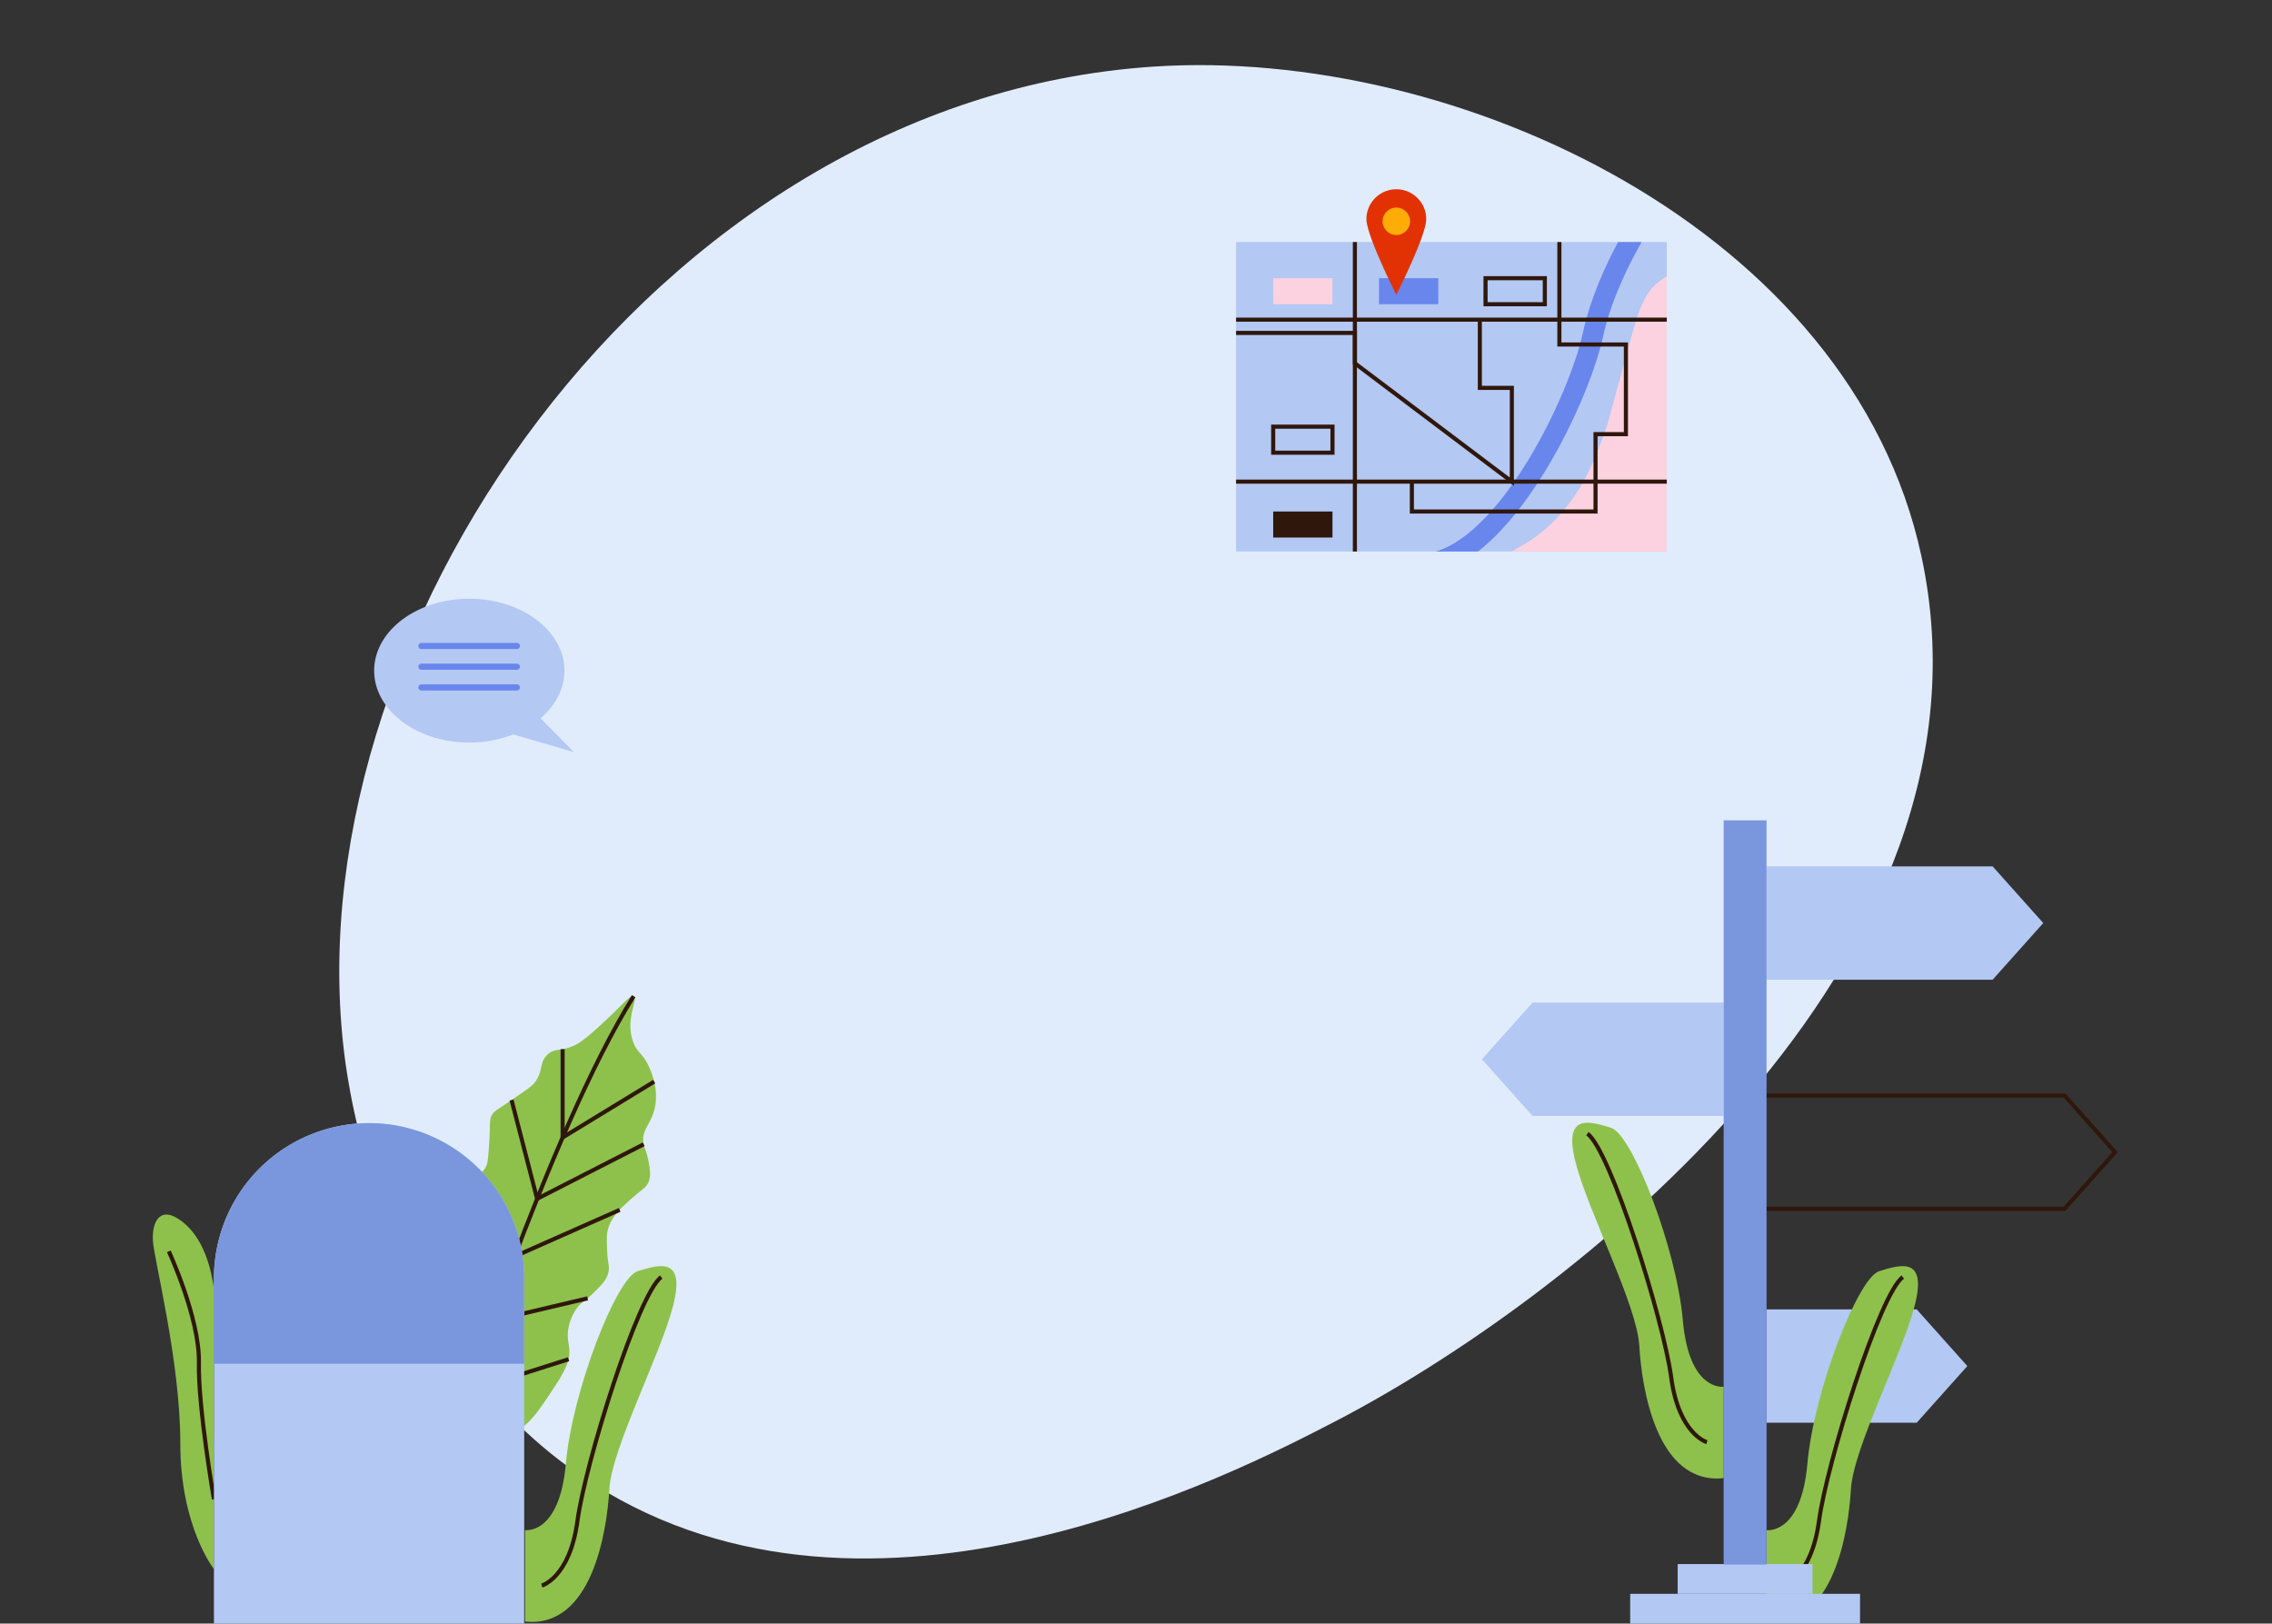 <svg xmlns="http://www.w3.org/2000/svg" viewBox="0 0 1109 792.52"><rect x="0" y="0" width="1109" height="792.52" fill="#333333" stroke="none"/><title>background 4</title><g id="background-17" data-name="background"><path d="M168.798,519.959C172.52,545.983,192.66,662.723,289.65,724.395c136.08,86.527,313.362-5.335,361.996-30.536C763.139,636.086,980.705,470.836,937.893,271.573,903.604,111.984,711.361,22.614,562.777,32.528,317.926,48.865,139.27,313.489,168.798,519.959Z" fill="#e0ecfc"/><polygon points="862.28 694.461 935.582 694.461 960.287 666.803 935.582 639.146 862.28 639.146 862.28 694.461" fill="#b3c8f3"/><path d="M862.28,746.886s16.869,2.591,19.951-32.534,24.676-90.693,35.041-93.86,23.609-7.455,17.275,17.002-29.943,69.371-31.095,89.525-8.349,67.947-41.172,64.492Z" fill="#8ec14c"/><path d="M870.46,773.95s13.701-3.743,17.444-31.67,29.655-110.846,40.884-118.908" fill="none" stroke="#2f170b" stroke-miterlimit="10" stroke-width="2"/><path d="M841.353,676.886s-16.869,2.591-19.951-32.534-24.676-90.693-35.041-93.86S762.753,543.038,769.087,567.495s29.943,69.371,31.095,89.525,8.349,67.947,41.172,64.492Z" fill="#8ec14c"/><path d="M833.173,703.95s-13.701-3.743-17.444-31.67-29.655-110.846-40.884-118.908" fill="none" stroke="#2f170b" stroke-miterlimit="10" stroke-width="2"/><rect x="795.72" y="777.987" width="112.194" height="14.533" fill="#b3c8f3"/><rect x="818.9" y="763.454" width="65.834" height="14.533" fill="#b3c8f3"/><polygon points="841.353 544.707 748.052 544.707 723.346 517.049 748.052 489.392 841.353 489.392 841.353 544.707" fill="#b3c8f3"/><polygon points="860.28 590.049 1007.699 590.049 1032.405 562.392 1007.699 534.735 860.28 534.735 860.28 590.049" fill="none" stroke="#2f170b" stroke-miterlimit="10" stroke-width="2"/><polygon points="862.28 478.219 972.64 478.219 997.346 450.562 972.64 422.904 862.28 422.904 862.28 478.219" fill="#b3c8f3"/><path d="M280.052,367.087l-16.188-16.5c7.239-6.189,11.641-14.319,11.641-23.229,0-19.382-20.789-35.094-46.432-35.094s-46.432,15.712-46.432,35.094c0,19.382,20.789,35.095,46.432,35.095A58.563,58.563,0,0,0,250.512,358.485Z" fill="#b3c8f3"/><line x1="205.699" y1="315.322" x2="252.287" y2="315.322" fill="none" stroke="#6986ed" stroke-linecap="round" stroke-miterlimit="10" stroke-width="3"/><line x1="205.699" y1="325.44" x2="252.287" y2="325.44" fill="none" stroke="#6986ed" stroke-linecap="round" stroke-miterlimit="10" stroke-width="3"/><line x1="205.699" y1="335.558" x2="252.287" y2="335.558" fill="none" stroke="#6986ed" stroke-linecap="round" stroke-miterlimit="10" stroke-width="3"/><path d="M250.564,699.333c7.801-3.616,12.11-10.185,20.729-23.321,6.099-9.294,6.553-13.242,6.622-15.26.167-4.837-1.569-7.41-.288-13.245a24.511,24.511,0,0,1,3.743-8.637c2.493-3.538,3.885-3.312,8.35-7.773,4.082-4.077,6.284-6.276,7.197-9.789.839-3.224-.299-4.135-.576-11.229-.185-4.739-.278-7.108.288-9.501,1.598-6.756,7.081-11.538,12.669-16.411,4.474-3.902,6.459-4.63,7.485-7.773.987-3.023.396-6.162-.288-9.789-.871-4.62-1.79-5.5-2.303-8.061-1.503-7.503,4.389-9.891,5.757-19.578,1.135-8.042-1.731-14.844-2.879-17.563-3.143-7.455-5.938-7.073-8.061-12.956-3.972-11.005,2.721-20.893.288-22.17-1.642-.862-4.724,3.62-15.835,13.821-8.992,8.256-11.755,9.71-14.108,10.652-6.297,2.519-8.428.868-11.805,3.744-4.663,3.971-1.984,8.298-6.91,14.396-1.054,1.305-4.35,3.557-10.94,8.061-7.69,5.255-8.451,5.383-9.501,7.198-1.557,2.692-.756,3.923-1.44,14.108-.415,6.179-.623,9.268-1.44,10.94-2.797,5.718-7.4,4.712-11.228,10.653-2.013,3.126-2.398,6.116-3.168,12.093-1.123,8.733.652,10.788-1.152,16.698-1.197,3.921-2.094,3.391-5.183,9.501a57.583,57.583,0,0,0-6.333,19.578c-1.036,8.868,1.938,8.458.864,16.123-1.363,9.728-6.233,11.497-6.91,20.442-.092,1.215-.515,7.949,2.591,13.82C213.612,700.981,235.589,706.276,250.564,699.333Z" fill="#8ec14c"/><path d="M220.857,699.618s46.983-147.121,88.441-213.341" fill="none" stroke="#2f170b" stroke-miterlimit="10" stroke-width="2"/><polyline points="274.623 512.132 274.623 555.238 319.311 527.968" fill="none" stroke="#2f170b" stroke-miterlimit="10" stroke-width="2"/><polyline points="249.7 536.95 262.175 585.171 314.193 558.544" fill="none" stroke="#2f170b" stroke-miterlimit="10" stroke-width="2"/><line x1="251.228" y1="613.281" x2="302.469" y2="590.576" fill="none" stroke="#2f170b" stroke-miterlimit="10" stroke-width="2"/><line x1="239.578" y1="644.902" x2="286.828" y2="633.74" fill="none" stroke="#2f170b" stroke-miterlimit="10" stroke-width="2"/><line x1="227.561" y1="679.38" x2="277.539" y2="663.462" fill="none" stroke="#2f170b" stroke-miterlimit="10" stroke-width="2"/><path d="M256.255,746.886s16.869,2.591,19.951-32.534,24.676-90.693,35.04-93.86,23.609-7.455,17.275,17.002-29.943,69.371-31.095,89.525-8.349,67.947-41.172,64.492Z" fill="#8ec14c"/><path d="M264.435,773.95s13.701-3.743,17.444-31.67,29.655-110.846,40.884-118.908" fill="none" stroke="#2f170b" stroke-miterlimit="10" stroke-width="2"/><path d="M104.426,765.921s-16.411-20.73-16.411-61.325-12.956-89.982-13.388-99.191,3.455-15.255,10.797-11.368,15.979,13.388,19.002,34.981Z" fill="#8ec14c"/><path d="M82.401,610.81s15.115,32.572,14.684,54.325,7.342,66.668,7.342,66.668" fill="none" stroke="#2f170b" stroke-miterlimit="10" stroke-width="2"/><path d="M180.147,548.226h0a75.721,75.721,0,0,1,75.721,75.721V792.52a0,0,0,0,1,0,0H104.426a0,0,0,0,1,0,0V623.947A75.721,75.721,0,0,1,180.147,548.226Z" fill="#b3c8f3"/><path d="M180.147,548.226h0a75.721,75.721,0,0,0-75.72,75.72v41.75H255.869V623.946A75.722,75.722,0,0,0,180.147,548.226Z" fill="#7a97dd"/><rect x="603.346" y="118.146" width="210.235" height="151.059" fill="#b3c8f3"/><path d="M813.582,269.205V134.906a38.411,38.411,0,0,0-3.483,2.306c-7.813,5.872-10.335,14.583-15.059,31.765-10.306,37.482-9.5,35.45-10.588,38.588-4.733,13.646-10.375,29.914-23.765,44.471-9.557,10.39-17.722,14.11-22.731,17.169Z" fill="#fcd2e0"/><path d="M661.346,118.146V269.205" fill="none" stroke="#2f170b" stroke-miterlimit="10" stroke-width="2"/><path d="M789.817,118.146c-6.302,11.693-13.49,27.47-17.094,43.919-7.079,32.307-39.675,97.5-71.692,107.08l.018.06h20.366c29.838-23.192,54.996-77.248,61.076-104.999,3.846-17.551,12.321-34.692,18.804-46.06Z" fill="#6986ed"/><rect x="621.464" y="135.793" width="28.941" height="12.706" fill="#fcd2e0"/><rect x="673.111" y="135.793" width="28.941" height="12.706" fill="#6986ed"/><rect x="725.111" y="135.793" width="28.941" height="12.706" fill="none" stroke="#2f170b" stroke-miterlimit="10" stroke-width="2"/><rect x="621.464" y="249.675" width="28.941" height="12.706" fill="#2f170b"/><rect x="621.464" y="208.263" width="28.941" height="12.706" fill="none" stroke="#2f170b" stroke-miterlimit="10" stroke-width="2"/><line x1="603.346" y1="156.028" x2="813.582" y2="156.028" fill="none" stroke="#2f170b" stroke-miterlimit="10" stroke-width="2"/><line x1="603.346" y1="235.095" x2="813.582" y2="235.095" fill="none" stroke="#2f170b" stroke-miterlimit="10" stroke-width="2"/><polyline points="603.346 162.506 661.346 162.506 661.346 177.33 737.956 235.095 737.956 189.33 722.333 189.33 722.333 156.028" fill="none" stroke="#2f170b" stroke-miterlimit="10" stroke-width="2"/><polyline points="689.157 235.095 689.157 249.675 778.804 249.675 778.804 211.918 793.628 211.918 793.628 168.153 761.157 168.153 761.157 118.146" fill="none" stroke="#2f170b" stroke-miterlimit="10" stroke-width="2"/><path d="M696.16,106.973c0,8.059-14.591,36.938-14.591,36.938s-14.591-28.88-14.591-36.938a14.591,14.591,0,1,1,29.182,0Z" fill="#e23203"/><circle cx="681.569" cy="108.024" r="6.704" fill="#ffac06"/><rect x="841.353" y="400.423" width="20.927" height="363.257" fill="#7a97dd"/></g></svg>